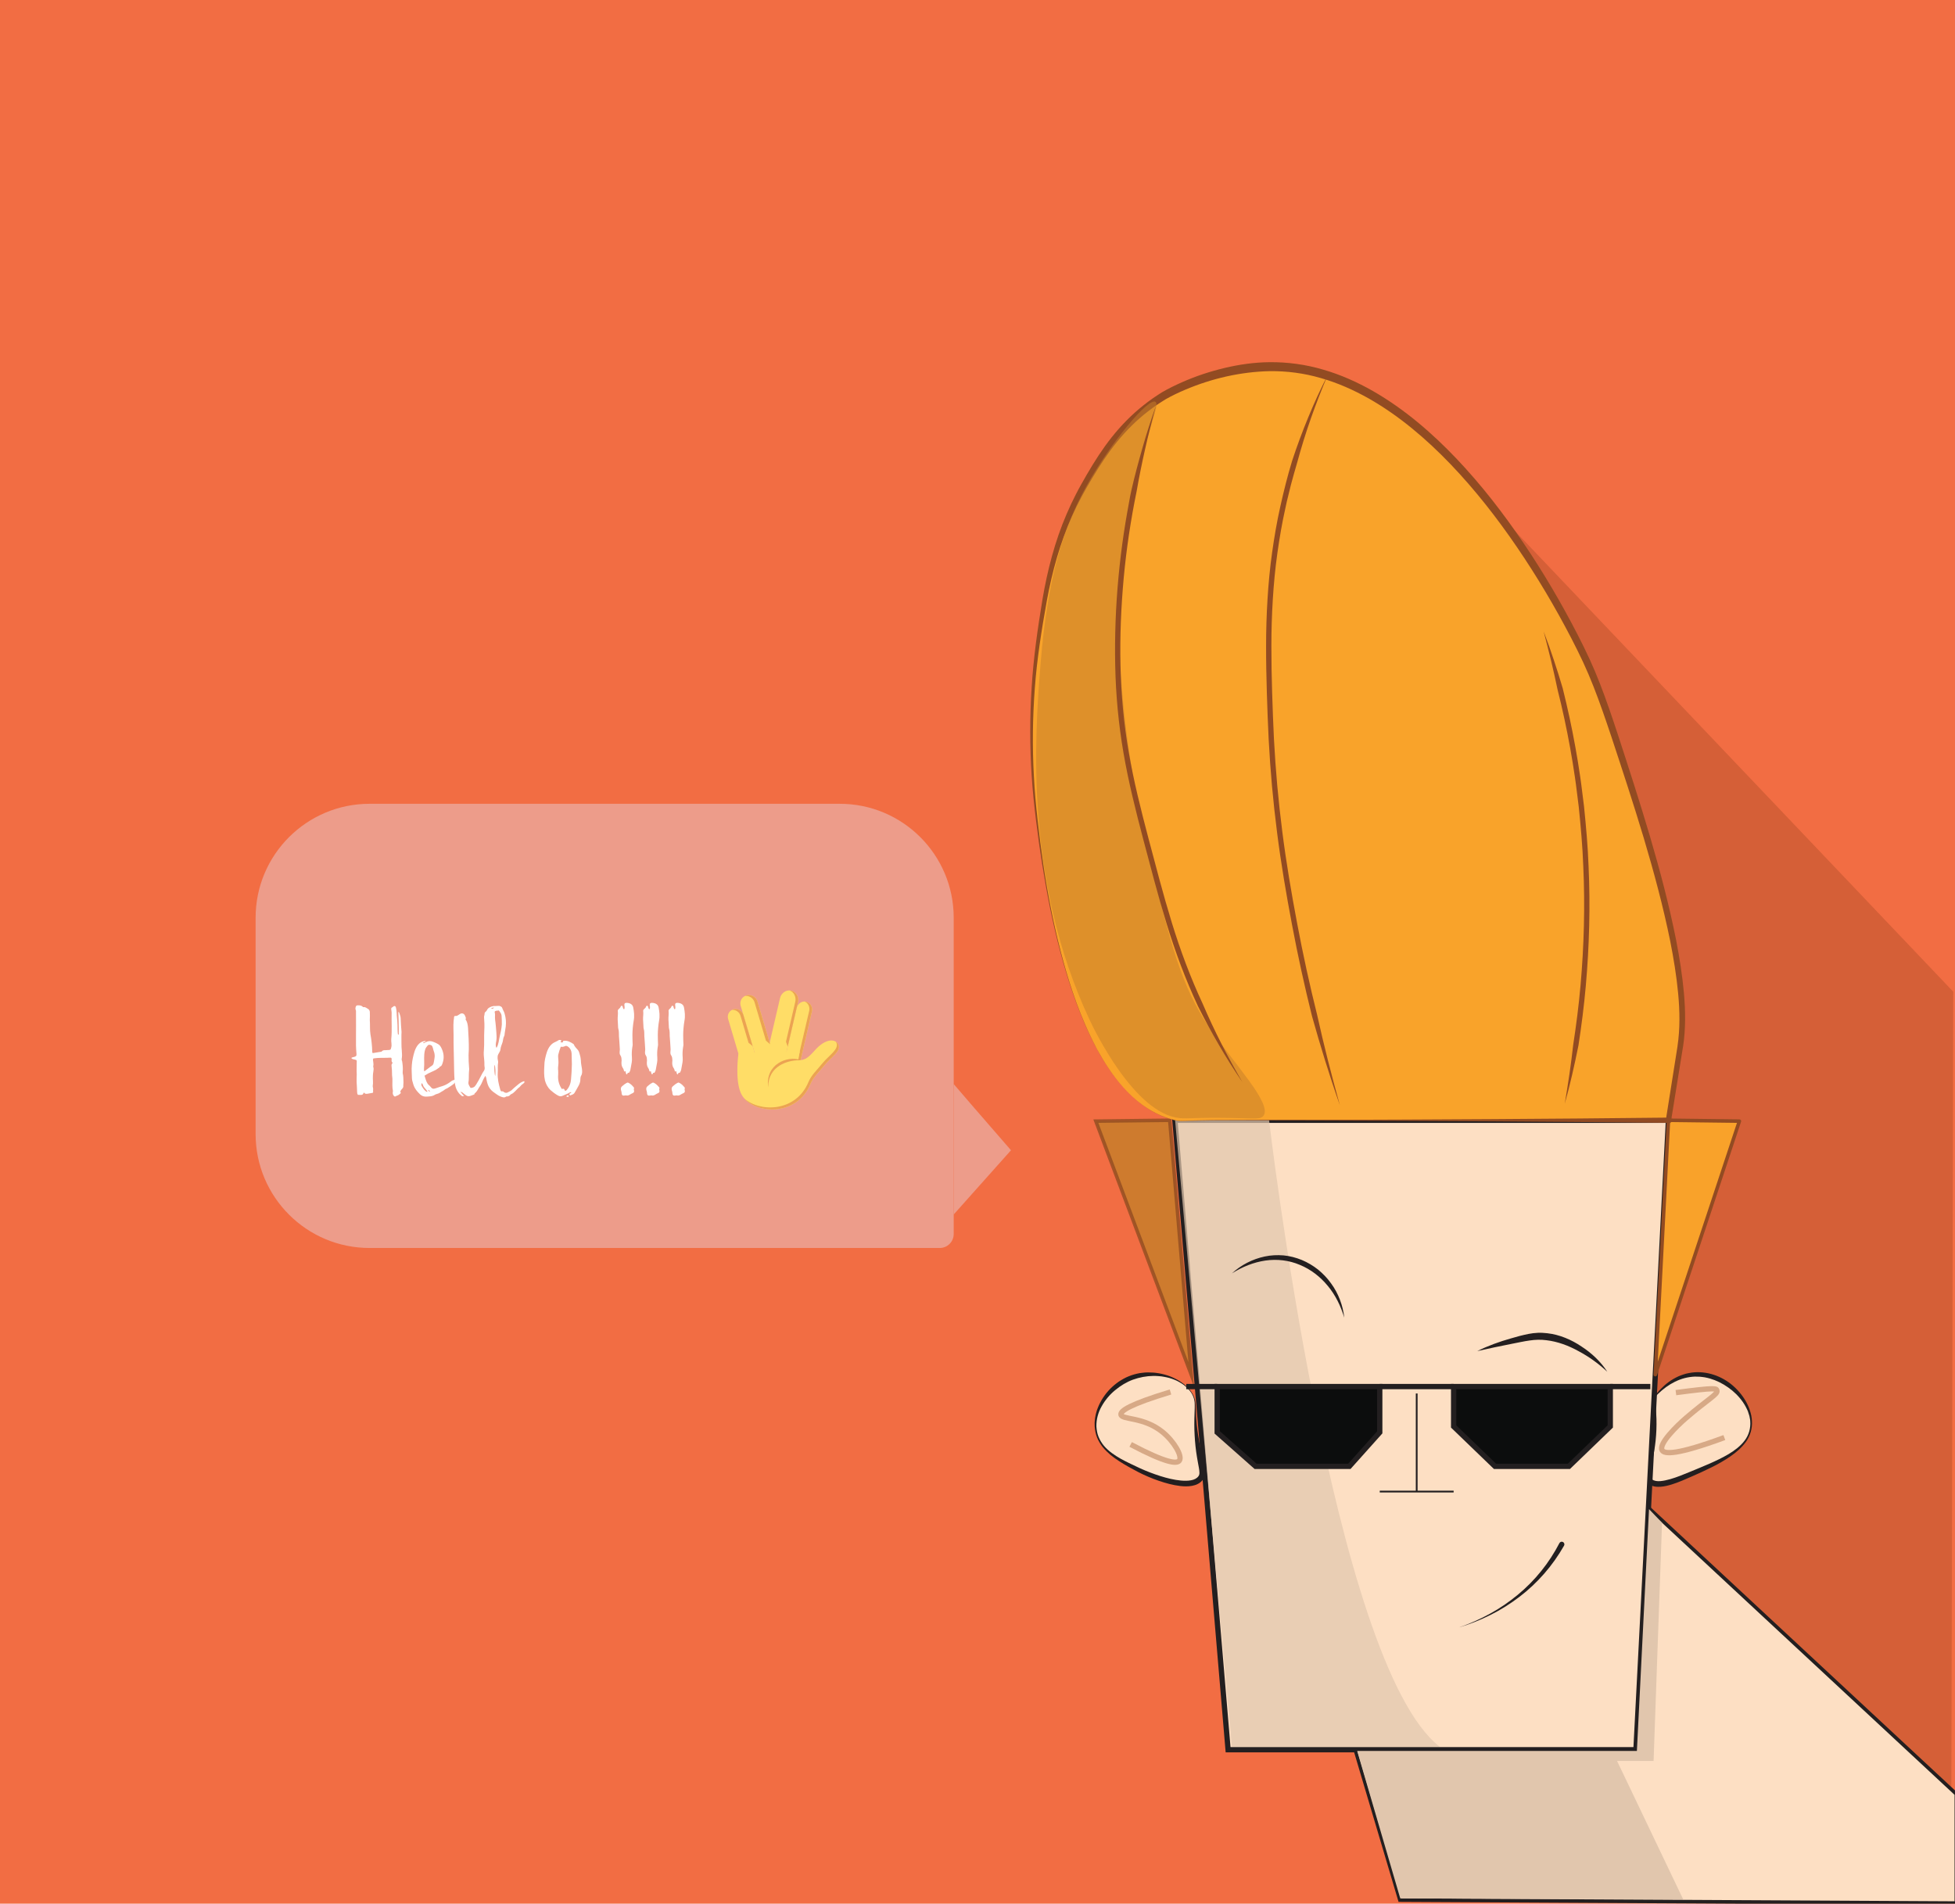 <?xml version="1.0" encoding="iso-8859-1"?>
<!-- Generator: Adobe Illustrator 25.1.0, SVG Export Plug-In . SVG Version: 6.00 Build 0)  -->
<svg version="1.1" xmlns="http://www.w3.org/2000/svg" xmlns:xlink="http://www.w3.org/1999/xlink" x="0px" y="0px"
	 viewBox="0 0 1109 1080" style="enable-background:new 0 0 1109 1080;" xml:space="preserve">
<g id="Layer_1">
	<g>
		<rect x="0" style="fill:#F26D43;" width="1110" height="1080"/>
	</g>
	<path style="opacity:0.6;fill:#C2552F;" d="M806.012,245.128c27.498,26.505,56.447,61.301,79.825,105.975
		c11.993,22.918,18.948,42.581,32.857,81.909c20.132,56.919,30.752,87.714,32.116,129.215c0.998,30.366-3.325,55.362-7.18,71.823
		l-10.033,222.662l173.325,159.593l1.065-453.718L806.012,245.128z"/>
	<polygon style="fill:#FDDFC3;stroke:#231F20;stroke-width:2;stroke-miterlimit:10;" points="768.26,990.967 794.095,1077.964 
		1109.75,1079.64 1109.75,1017.792 933.109,853.49 926.543,990.967 	"/>
	<g>
		<path style="fill:#FDDFC3;" d="M675.841,789.97c-6.038-8.99-21.341-13.118-33.991-8.383
			c-12.495,4.677-22.295,17.959-20.119,30.178c1.954,10.97,12.724,16.388,23.472,21.795c10.344,5.204,30.17,12.124,35.735,5.127
			c2.301-2.893,0.281-5.797-1.583-18.733C676.397,799.425,679.948,796.084,675.841,789.97z"/>
		<path style="fill:#231F20;" d="M675.717,790.054c-1.189-1.658-2.612-3.137-4.229-4.382c-0.415-0.295-0.847-0.568-1.268-0.852
			c-0.415-0.295-0.855-0.55-1.309-0.783c-0.45-0.237-0.887-0.497-1.345-0.716l-1.404-0.593c-0.93-0.403-1.914-0.677-2.872-0.991
			c-0.991-0.219-1.956-0.52-2.961-0.648l-1.49-0.245l-1.503-0.14c-0.996-0.129-2.006-0.085-3.003-0.124
			c-4.006,0.042-7.946,0.8-11.643,2.12c-3.688,1.362-7.096,3.457-10.137,5.992c-3.073,2.508-5.671,5.62-7.617,9.109
			c-1.988,3.469-3.074,7.471-2.988,11.488c0.163,1.99,0.434,4.008,1.228,5.861c0.766,1.851,1.808,3.588,3.103,5.127
			c2.624,3.074,6.047,5.347,9.565,7.354c3.551,1.969,7.312,3.651,10.994,5.405c3.693,1.675,7.504,3.114,11.354,4.35
			c3.852,1.213,7.795,2.185,11.714,2.55c1.948,0.153,3.906,0.196,5.696-0.143c1.806-0.299,3.353-1.1,4.216-2.293
			c0.418-0.572,0.579-1.117,0.577-1.983c0.002-0.838-0.141-1.813-0.311-2.798c-0.342-1.974-0.764-4.017-1.081-6.062
			c-0.691-4.092-1.112-8.226-1.335-12.368c-0.242-4.141-0.221-8.296-0.051-12.415c0.084-2.059,0.182-4.113,0.06-6.142
			C677.552,793.701,676.84,791.755,675.717,790.054z M675.966,789.886c1.188,1.701,1.948,3.728,2.152,5.803
			c0.249,2.069,0.207,4.135,0.316,6.186c0.13,4.105,0.585,8.175,1.196,12.214c0.624,4.039,1.398,8.048,2.211,12.042
			c0.423,2,0.869,3.977,1.268,6.048c0.195,1.036,0.392,2.099,0.421,3.319c0.014,0.608-0.043,1.273-0.208,1.951
			c-0.193,0.671-0.487,1.352-0.882,1.885c-0.759,1.093-1.788,1.912-2.883,2.489c-1.096,0.584-2.245,0.915-3.37,1.117
			c-2.26,0.416-4.46,0.345-6.596,0.109c-4.268-0.506-8.329-1.631-12.283-2.98c-3.958-1.347-7.787-2.998-11.506-4.887
			c-3.682-1.903-7.282-3.909-10.804-6.141c-1.745-1.137-3.459-2.33-5.071-3.667c-1.593-1.359-3.102-2.822-4.435-4.449
			c-1.286-1.664-2.39-3.477-3.165-5.439c-0.801-1.958-1.164-4.053-1.35-6.147c0.016-1.05-0.106-2.11,0.042-3.156
			c0.052-0.524,0.078-1.053,0.153-1.574l0.291-1.554c0.075-0.525,0.214-1.033,0.363-1.539l0.433-1.526l0.562-1.482
			c0.177-0.5,0.381-0.988,0.623-1.458c1.798-3.826,4.316-7.344,7.455-10.229c0.794-0.711,1.587-1.425,2.455-2.049
			c0.431-0.315,0.836-0.667,1.289-0.951l1.358-0.854c0.888-0.598,1.879-1.027,2.815-1.546c0.979-0.436,1.97-0.858,2.983-1.205
			c2.035-0.674,4.12-1.222,6.248-1.414c2.114-0.293,4.253-0.245,6.359-0.104c4.21,0.382,8.338,1.463,12.072,3.328
			c1.879,0.906,3.63,2.047,5.264,3.322C673.341,786.671,674.787,788.175,675.966,789.886z"/>
	</g>
	<g>
		<path style="fill:#FDDFC3;" d="M938.332,792.887c1.351-1.799,9.686-12.542,23.215-13.166
			c17.011-0.784,32.397,14.884,31.855,28.501c-0.549,13.766-17.195,20.843-35.208,28.501c-6.937,2.949-18.195,7.735-22.307,3.5
			c-3.273-3.372,0.429-9.938,2.188-23.619C939.359,806.618,938.905,798.304,938.332,792.887z"/>
		<path style="fill:#231F20;" d="M938.187,792.847c1.154-1.814,2.425-3.324,3.856-4.825c1.421-1.478,2.966-2.855,4.647-4.065
			c1.674-1.223,3.497-2.245,5.395-3.125c0.976-0.373,1.927-0.831,2.944-1.105c0.503-0.153,1.004-0.319,1.512-0.454l1.549-0.32
			c4.145-0.845,8.491-0.572,12.558,0.526c4.082,1.09,7.891,3.069,11.188,5.644c3.28,2.603,6.081,5.777,8.206,9.346
			c2.097,3.569,3.578,7.572,3.78,11.727c0.256,4.137-0.946,8.367-3.382,11.726c-2.434,3.358-5.604,6.086-8.986,8.395
			c-3.384,2.319-6.951,4.343-10.604,6.141c-3.646,1.819-7.343,3.497-11.05,5.115c-3.697,1.626-7.436,3.304-11.417,4.555
			c-1.992,0.626-4.052,1.134-6.254,1.315c-1.101,0.085-2.244,0.085-3.43-0.12c-1.173-0.206-2.446-0.663-3.489-1.55
			c-1.024-0.882-1.787-2.188-2.019-3.468c-0.226-1.26-0.163-2.413-0.051-3.504c0.268-2.162,0.759-4.134,1.229-6.108
			c0.954-3.926,1.825-7.814,2.466-11.763c0.633-3.945,1.108-7.931,1.295-11.943c0.089-2.005,0.168-4.016,0.176-6.03
			C938.318,796.916,938.252,794.98,938.187,792.847z M938.476,792.927c1.355,7.892,1.537,16.2,0.702,24.314
			c-0.42,4.068-1.15,8.115-1.968,12.076c-0.381,1.976-0.82,3.948-1.01,5.806c-0.079,0.918-0.082,1.802,0.063,2.536
			c0.161,0.718,0.507,1.212,1.002,1.659c1.009,0.848,2.8,1.089,4.618,0.935c1.833-0.145,3.726-0.597,5.605-1.121
			c3.769-1.079,7.469-2.619,11.208-4.156c7.454-3.103,14.978-6.006,21.87-10.04c3.386-2.068,6.659-4.452,9.051-7.612
			c2.423-3.128,3.559-7.138,3.236-11.062c0.012-0.494-0.098-0.978-0.193-1.462l-0.276-1.451c-0.271-0.947-0.569-1.89-0.904-2.813
			c-0.436-0.889-0.795-1.807-1.285-2.662c-0.529-0.835-0.96-1.721-1.56-2.505c-2.247-3.233-5.104-6.008-8.293-8.245
			c-3.175-2.259-6.692-4.009-10.403-5.084c-0.94-0.21-1.864-0.522-2.818-0.656c-0.956-0.11-1.907-0.307-2.868-0.354
			c-0.962-0.009-1.927-0.087-2.89-0.066c-0.957,0.099-1.933,0.077-2.88,0.281C950.795,782.328,943.743,787.035,938.476,792.927z"/>
	</g>
	<path style="opacity:0.66;fill:none;stroke:#C38D66;stroke-width:3;stroke-miterlimit:10;" d="M663.979,789.687
		c-23.015,6.978-28.435,10.694-28.105,12.816c0.479,3.08,12.817,1.15,23.57,9.883c6.549,5.319,11.487,13.763,9.518,16.291
		c-1.485,1.907-7.591,1.333-27.581-9.229"/>
	<path style="opacity:0.66;fill:none;stroke:#C38D66;stroke-width:3;stroke-miterlimit:10;" d="M950.68,790.059
		c23.283-3.091,22.966-2.395,23.283-1.047c0.478,2.029-5.129,4.759-17.58,15.468c-5.156,4.434-15.599,14.629-13.543,18.238
		c1.329,2.333,8.365,2.765,35.314-7.165"/>
	<polygon style="fill:#FDDFC3;stroke:#231F20;stroke-width:3;stroke-miterlimit:10;" points="666.473,635.538 946.458,635.538 
		928.016,992.644 696.651,992.644 	"/>
	<g>
		<path style="fill:none;" d="M859.553,713.386"/>
	</g>
	<g>
		<path style="fill:none;" d="M795.844,688.238"/>
	</g>
	<g>
		<path style="fill:#231F20;" d="M887.232,876.869c-3.214,5.643-6.971,10.97-11.229,15.846c-4.257,4.878-8.989,9.323-14.12,13.227
			c-5.13,3.9-10.587,7.358-16.341,10.21c-5.736,2.882-11.719,5.244-17.844,7.087c6.049-2.082,11.915-4.668,17.495-7.751
			c5.597-3.052,10.858-6.684,15.755-10.719c4.899-4.039,9.363-8.577,13.331-13.499c3.969-4.921,7.416-10.243,10.318-15.834
			c0.381-0.736,1.287-1.023,2.022-0.642c0.736,0.381,1.023,1.287,0.642,2.022C887.252,876.832,887.24,876.853,887.232,876.869z"/>
	</g>
	<line style="fill:none;stroke:#231F20;stroke-miterlimit:10;" x1="803.638" y1="790.541" x2="803.638" y2="846.188"/>
	<line style="fill:none;stroke:#231F20;stroke-miterlimit:10;" x1="824.595" y1="846.188" x2="782.681" y2="846.188"/>
	<g>
		<path style="fill:none;" d="M762.562,721.231"/>
	</g>
	<polygon style="fill:#E1C6AD;" points="954.819,1077.548 794.31,1076.978 769.872,993.324 928.55,993.324 935.434,856.152 
		942.811,863.885 938.014,999.028 917.303,999.028 	"/>
	<path style="opacity:0.71;fill:#E1C6AD;" d="M666.473,634.266h53.261c0,0,36.141,309.949,97.011,356.701H698.81L666.473,634.266z"
		/>
	<g>
		<path style="fill:#231F20;" d="M698.853,722.392c5.103-4.715,11.572-8.085,18.547-9.555c3.486-0.758,7.105-0.927,10.687-0.636
			c3.586,0.324,7.098,1.274,10.427,2.62c3.31,1.403,6.426,3.249,9.233,5.475c2.761,2.28,5.252,4.877,7.313,7.774
			c4.214,5.734,6.738,12.577,7.502,19.469c-1.995-6.642-5.028-12.862-9.356-18.04c-4.264-5.193-9.687-9.407-15.843-11.91
			c-6.108-2.625-12.924-3.411-19.556-2.457C711.161,716.102,704.7,718.675,698.853,722.392z"/>
	</g>
	
		<polygon style="fill:#F9A22A;stroke:#924B22;stroke-width:2;stroke-linecap:round;stroke-linejoin:round;stroke-miterlimit:10;" points="
		946.458,635.538 986.695,636.032 939.005,779.856 	"/>
	<polygon style="opacity:0.82;fill:#C67E2A;stroke:#924D22;stroke-width:2;stroke-miterlimit:10;" points="663.549,635.538 
		621.635,636.032 675.745,779.856 	"/>
	<g>
		<path style="fill:#F9A32A;" d="M720.123,208.016c-34.097,0.604-60.356,16.765-60.356,16.766
			c-23.167,14.259-34.737,33.501-43.59,48.62c-18.147,30.99-22.599,58.921-26.825,87.181c-6.557,43.85-4.043,79.824-1.677,100.593
			c3.434,30.138,18.217,159.876,78.798,174.362c3.2,0.765,3.728,0.478,9.508,0.223c0.908-0.04,5.252-0.176,13.964-0.223
			c51.374-0.276,93.887,0,93.887,0c0,0,34.649,0,103.946,0c39.12,0,58.679,0,58.679,0l0,0c6.674-41.7,6.706-41.914,6.706-41.914
			c2.401-16.223,3.897-48.749-26.825-144.184c-12.464-38.72-18.697-58.079-26.825-75.445
			C892.91,359.885,819.718,206.252,720.123,208.016z"/>
		<path style="fill:#924B22;" d="M720.168,210.562c-16.346,0.358-32.645,4.106-47.788,10.508c-3.772,1.605-7.519,3.378-11.028,5.364
			c-0.369,0.201-0.806,0.495-1.246,0.773l-1.304,0.834c-0.859,0.567-1.764,1.087-2.586,1.692c-1.666,1.19-3.368,2.333-4.958,3.624
			c-6.498,4.993-12.327,10.834-17.532,17.205c-5.199,6.387-9.742,13.312-14.019,20.455c-4.304,7.137-8.271,14.381-11.63,21.97
			c-6.788,15.134-11.189,31.257-14.216,47.64c-2.963,16.419-5.593,32.937-6.833,49.576c-1.261,16.64-1.458,33.369-0.551,50.046
			c0.433,8.342,1.193,16.658,2.135,24.966c0.915,8.309,1.96,16.604,3.18,24.874c2.43,16.541,5.625,32.977,9.763,49.179
			c4.174,16.18,9.323,32.175,16.435,47.324c3.553,7.565,7.614,14.915,12.453,21.74c4.829,6.811,10.462,13.138,17.18,18.138
			c3.352,2.494,6.959,4.662,10.798,6.318c0.973,0.381,1.929,0.805,2.914,1.15c0.995,0.316,1.968,0.704,2.982,0.96
			c2.009,0.543,4.039,1.166,6.136,1.067c2.085-0.056,4.173-0.254,6.264-0.291l6.273-0.111l6.274-0.111l6.273-0.022l50.184-0.088
			c66.912-0.201,133.823-0.555,200.734-1.306l0.003,0l-1.481,1.263l6.603-41.677l0.017-0.232c1.464-9.832,1.29-19.846,0.352-29.804
			c-0.938-9.961-2.557-19.878-4.51-29.729c-3.998-19.694-9.249-39.149-14.997-58.443c-5.779-19.276-12.096-38.45-18.411-57.587
			c-3.2-9.55-6.448-19.078-10.117-28.405c-1.835-4.663-3.783-9.271-5.892-13.8c-2.109-4.536-4.356-9.03-6.659-13.49
			c-9.246-17.831-19.525-35.146-30.838-51.732c-11.319-16.574-23.705-32.442-37.542-46.91
			c-13.834-14.422-29.175-27.536-46.451-37.373c-8.639-4.873-17.742-8.925-27.233-11.619
			C739.834,211.723,729.984,210.432,720.168,210.562z M720.078,205.47c10.352-0.101,20.717,1.311,30.602,4.253
			c9.916,2.86,19.353,7.112,28.254,12.18c17.796,10.231,33.387,23.7,47.388,38.407c13.999,14.757,26.458,30.857,37.819,47.635
			c11.355,16.792,21.641,34.277,30.895,52.299c2.307,4.511,4.554,9.05,6.679,13.669c2.131,4.624,4.093,9.319,5.933,14.049
			c3.679,9.464,6.904,19.052,10.075,28.642c6.252,19.201,12.487,38.38,18.218,57.775c5.692,19.389,10.891,38.949,14.842,58.818
			c1.93,9.942,3.527,19.968,4.441,30.097c0.912,10.108,1.058,20.418-0.494,30.561l0.017-0.232l-6.809,42.151l-0.206,1.278
			l-1.275-0.015h-0.003c-66.911-0.752-133.823-1.105-200.733-1.306l-50.183-0.088l-6.273,0l-6.271,0.089l-6.271,0.089
			c-2.091,0.03-4.173,0.219-6.268,0.269c-2.118,0.091-4.159-0.543-6.166-1.093c-1.014-0.26-1.988-0.653-2.984-0.973
			c-0.986-0.349-1.943-0.778-2.915-1.163c-3.839-1.673-7.442-3.856-10.787-6.363c-6.692-5.039-12.334-11.349-17.183-18.15
			c-4.854-6.817-8.931-14.161-12.501-21.723c-3.578-7.563-6.65-15.358-9.37-23.269c-2.736-7.906-5.121-15.932-7.259-24.02
			c-4.269-16.184-7.484-32.628-10.137-49.151c-1.317-8.264-2.46-16.557-3.473-24.864c-1.039-8.301-1.9-16.642-2.431-25.001
			c-1.105-16.719-1.102-33.514-0.031-50.247c0.998-16.755,3.387-33.367,6.117-49.904c2.799-16.534,7.014-32.988,13.701-48.513
			c1.657-3.882,3.454-7.706,5.397-11.455c0.927-1.899,1.987-3.725,3.002-5.576c1.013-1.861,2.065-3.668,3.124-5.479
			c4.222-7.257,8.783-14.42,14.066-21.08c5.289-6.646,11.274-12.803,17.979-18.092c1.642-1.366,3.398-2.581,5.12-3.843
			c0.856-0.644,1.761-1.181,2.64-1.777l1.327-0.872c0.441-0.286,0.866-0.584,1.409-0.896c3.744-2.182,7.55-4.036,11.449-5.756
			c7.778-3.448,15.89-6.108,24.174-8.096C703.007,206.773,711.516,205.565,720.078,205.47z"/>
	</g>
	<path style="opacity:0.53;fill:#C67E2A;" d="M655.411,227.92c2.094,1.243-1.532,9.787-6.11,25.796c0,0-4.326,15.129-11.502,56.22
		c-7.714,44.174-0.555,116.631,14.964,179.474c11.496,46.552,17.244,69.828,32.93,93.018c14.321,21.172,36.213,43.74,31.001,50.612
		c-1.457,1.921-4.232,1.561-14.826,1.278c-21.613-0.578-27.771,0.446-32.573,0c-25.723-2.39-48.664-50.323-51.219-55.78
		c-36.95-78.93-31.173-160.581-27.776-202.221c3.981-48.791,12.714-76.818,26.217-100.997
		C630.285,250.668,651.482,225.588,655.411,227.92z"/>
	<path style="fill:#C67E2A;" d="M1018.771,195"/>
	<polygon style="fill:#0C0D0D;stroke:#231F20;stroke-width:3;stroke-miterlimit:10;" points="913.452,786.617 913.452,809.25 
		889.98,831.884 848.066,831.884 824.595,809.25 824.595,786.617 	"/>
	
		<line style="fill:none;stroke:#231F20;stroke-width:3;stroke-miterlimit:10;" x1="824.595" y1="786.617" x2="782.681" y2="786.617"/>
	
		<line style="fill:none;stroke:#231F20;stroke-width:3;stroke-miterlimit:10;" x1="690.47" y1="786.617" x2="672.917" y2="786.617"/>
	
		<line style="fill:none;stroke:#231F20;stroke-width:3;stroke-miterlimit:10;" x1="913.452" y1="786.617" x2="936.177" y2="786.617"/>
	<g>
		<path style="fill:#231F20;" d="M838.007,766.498c6.085-3.043,12.556-5.35,19.078-7.202c3.247-0.981,6.533-1.843,9.958-2.536
			c1.713-0.34,3.486-0.554,5.285-0.638c1.811-0.089,3.6,0.048,5.354,0.235c7.078,0.794,13.76,3.685,19.47,7.547
			c5.773,3.735,10.928,8.615,14.624,14.33c-4.994-4.647-10.372-8.536-16.245-11.663c-5.775-3.211-11.929-5.499-18.317-6.243
			c-3.221-0.432-6.298-0.325-9.549,0.157c-3.239,0.44-6.519,1.21-9.836,1.83C851.2,763.59,844.659,765.013,838.007,766.498z"/>
	</g>
	<path style="fill:none;stroke:#231F20;stroke-miterlimit:10;" d="M1529.504,950.969"/>
	<path style="fill:none;stroke:#231F20;stroke-width:3;stroke-miterlimit:10;" d="M698.853,786.617"/>
	<path style="fill:none;stroke:#231F20;stroke-width:3;stroke-miterlimit:10;" d="M782.681,786.617"/>
	<polygon style="fill:#0C0D0D;stroke:#231F20;stroke-width:3;stroke-miterlimit:10;" points="782.681,786.617 782.681,812.604 
		765.429,831.884 712.265,831.884 690.47,812.604 690.47,786.617 	"/>
	<path style="fill:none;stroke:#231F20;stroke-width:3;stroke-miterlimit:10;" d="M541.281,602.051"/>
	<g>
		<path style="fill:#924B22;" d="M655.752,230.095c-1.04,4.027-2.183,8.02-3.135,12.065l-1.514,6.04l-1.409,6.064
			c-1.83,8.094-3.502,16.219-4.912,24.384c-3.345,16.224-5.793,32.631-7.331,49.122c-2.99,32.963-2.863,66.371,2.843,98.983
			c2.801,16.309,6.862,32.397,11.082,48.456c4.269,16.053,8.416,32.148,13.282,47.983c4.853,15.839,10.644,31.367,17.638,46.37
			c6.506,15.232,14.122,30.003,22.479,44.376c-4.688-6.866-9.133-13.909-13.313-21.113c-4.199-7.194-8.155-14.536-11.887-22.001
			c-7.052-15.126-12.901-30.813-17.783-46.748c-4.898-15.938-9.045-32.041-13.317-48.104c-4.224-16.077-8.31-32.252-11.137-48.71
			c-2.849-16.453-4.385-33.12-4.724-49.807c-0.329-16.675,0.298-33.361,1.851-49.963c0.776-8.301,1.783-16.579,3.005-24.825
			l0.968-6.177l1.054-6.162c0.34-2.056,0.752-4.099,1.116-6.151c0.376-2.05,0.726-4.105,1.214-6.132
			c1.856-8.129,4.031-16.178,6.327-24.18C650.409,245.852,653.034,237.949,655.752,230.095z"/>
	</g>
	<g>
		<path style="fill:#924B22;" d="M753.271,212.557c-1.74,4.058-3.408,8.143-4.997,12.256c-1.61,4.104-3.144,8.236-4.603,12.391
			c-2.926,8.308-5.518,16.724-7.828,25.205c-1.205,4.225-2.477,8.431-3.565,12.689l-1.572,6.4l-0.781,3.201l-0.694,3.221
			c-1.936,8.571-3.409,17.239-4.63,25.937c-1.234,8.698-2.044,17.455-2.585,26.227c-0.539,8.773-0.805,17.567-0.804,26.369
			c-0.016,8.802,0.161,17.609,0.427,26.419c0.277,8.812,0.594,17.633,1.028,26.421c0.462,8.794,1.101,17.578,1.873,26.349
			c0.795,8.77,1.76,17.524,2.875,26.259c2.214,17.476,5.178,34.841,8.455,52.173c3.259,17.315,7.013,34.538,11.285,51.632
			c1.904,8.605,3.939,17.184,6.103,25.735c2.178,8.546,4.447,17.074,6.809,25.582c-5.871-16.656-11.048-33.562-15.823-50.59
			c-4.287-17.152-8.053-34.433-11.323-51.807c-3.281-17.35-6.26-34.798-8.482-52.344c-1.12-8.772-2.089-17.564-2.888-26.371
			c-0.775-8.81-1.417-17.631-1.881-26.463c-0.437-8.84-0.754-17.657-1.031-26.486c-0.266-8.83-0.444-17.671-0.428-26.519
			c-0.001-8.848,0.267-17.704,0.81-26.546c0.546-8.841,1.362-17.674,2.607-26.451c1.232-8.776,2.72-17.524,4.672-26.171
			c1.92-8.652,4.071-17.255,6.647-25.736c2.758-8.425,5.849-16.732,9.231-24.907c1.692-4.087,3.453-8.144,5.291-12.163
			C749.33,220.461,751.267,216.49,753.271,212.557z"/>
	</g>
	<g>
		<path style="fill:#924B22;" d="M875.64,358.204c1,2.648,1.997,5.3,2.959,7.966c0.939,2.672,1.869,5.349,2.758,8.041
			c1.795,5.377,3.516,10.785,5.106,16.234c2.744,11.007,5.153,22.098,7.162,33.264c1.008,5.582,1.931,11.179,2.739,16.793
			c0.432,2.803,0.767,5.62,1.121,8.434l1.058,8.442c1.146,11.285,2.171,22.589,2.585,33.927c1.044,22.666,0.422,45.395-1.565,67.991
			c-0.996,11.3-2.435,22.557-4.162,33.767c-2.241,11.128-4.721,22.196-7.774,33.105l1.361-8.38l1.286-8.383
			c0.791-5.597,1.549-11.193,2.163-16.805c1.718-11.145,3.148-22.338,4.138-33.573c1.976-22.465,2.595-45.061,1.556-67.592
			c-0.411-11.271-1.43-22.508-2.569-33.725l-1.052-8.392c-0.352-2.797-0.684-5.597-1.114-8.383
			c-0.803-5.581-1.721-11.145-2.723-16.693c-2.006-11.096-4.369-22.13-7.141-33.06c-1.151-5.524-2.375-11.038-3.71-16.53
			c-0.654-2.749-1.354-5.488-2.059-8.226C877.081,363.679,876.363,360.942,875.64,358.204z"/>
	</g>
</g>
<g id="Layer_2">
	<path style="fill:#ED9C8A;" d="M533.064,708H209.651C173.945,708,145,679.055,145,643.349V520.651
		C145,484.945,173.945,456,209.651,456h266.697C512.055,456,541,484.945,541,520.651v179.412C541,704.447,537.447,708,533.064,708z"
		/>
</g>
<g id="Layer_3">
	<path style="fill:#ED9C8A;" d="M573.5,652.56L541,689v-74C541,615,557.17,633.87,573.5,652.56z"/>
	<line style="fill:none;" x1="573.5" y1="671.56" x2="541" y2="708"/>
	<path style="fill:none;" d="M541,634c0,0,16.17,18.87,32.5,37.56"/>
	<g>
		<g>
			<path style="fill:#FFFFFF;" d="M205.751,571.154c0.144,0.216,0.216,0.216,0.432,0.216c1.08-0.216,1.8,0.576,2.593,1.009
				c0.575,0.287,0.936,0.936,1.008,1.655c0.072,1.513,0.072,2.953,0,4.393v0.433c0.216,2.592-0.072,5.256,0.359,7.92
				c0.576,3.169,0.937,6.48,1.009,9.793c0,0.216,0,0.504,0.288,0.864c1.584-0.216,3.24-0.504,4.896-0.792
				c0.071,0,0.144,0,0.144-0.072c0.864-1.151,2.16-0.647,3.312-0.864h0.576c1.368-0.144,1.224-0.216,1.584-1.512
				c0.432-1.584-0.145-3.097,0-4.681c0.504-4.968,0.072-9.937,0.216-14.977c0-0.576-0.144-1.225-0.216-1.873
				c-0.072-0.432,0-0.936,0.36-1.08c0.647-0.216,0.792-0.863,1.512-0.863c0.576,0.071,0.72,0.576,0.792,1.008
				c0.288,1.08,0.36,2.304,0.432,3.456c0,0.504,0,1.008,0.072,1.44c0.145,1.656,0.36,3.312,0.36,4.969
				c0.072,1.728,0,3.312,0.216,5.04c0,0.144,0.145,0.288,0.504,0.36c0.145-4.033-0.216-11.665-0.216-12.529
				c0-1.656,1.296,1.944,1.296,3.168c0.145,2.664,0.216,5.257,0.504,7.849c0,0.576-0.144,2.376-0.071,2.952
				c0.071,2.521-0.072,5.041,0.216,7.561c0.144,1.656,0.216,3.24-0.072,4.896c-0.072,0.433,0.216,0.864,0.288,1.297
				c0.288,1.943,0.504,3.96,0.288,5.904v0.792c0.432,1.512,0.36,3.096,0.432,4.681c0.072,0.863-0.144,1.8-0.071,2.735
				c0,0.576-0.36,1.152-0.864,1.585c-0.433,0.432-0.72,0.936-0.864,1.512c-0.144,0.36,0.72,0.432,0.216,0.792
				c-0.576,0.504-1.08,1.08-1.8,1.296c-0.504,0.145-0.937,0.36-1.44,0.648c-1.08-0.576-1.368-1.512-1.224-2.664
				c0.071-0.216,0.144-0.504,0.071-0.648c-0.432-2.016-0.287-4.104-0.287-6.12c0.071-1.225-0.288-2.448-0.217-3.673
				c0-1.296-0.071-2.52-0.216-3.816c-0.072-0.647-0.216-1.439,0.433-2.016c0.071-0.072,0.071-0.36,0.071-0.36
				c-0.864-0.647-0.432-1.512-0.504-2.232c-0.072-0.359-0.216-0.575-0.576-0.575c-0.647,0-1.296,0-1.944,0.071
				c-2.376,0.072-4.824-0.071-7.272,0.288c-0.216,0-0.432,0.072-0.647,0.145c-0.288,0.647-0.072,1.224,0,1.872
				c0,0.792,0.288,1.512,0,2.376c-0.072,0.216,0,0.432,0.071,0.648c0.217,0.792,0.145,1.439,0,2.376
				c-0.288,1.656-0.288,2.664-0.288,4.032c0,1.08,0.145,1.8,0.072,2.88c-0.072,0.576-0.216,1.656-0.072,2.089
				c0.36,0.863,0,1.728,0.145,2.592c0.072,0.432-0.216,0.648-0.648,0.648c-1.439,0.144-3.888,1.08-4.32-0.072
				c-0.072-0.216-0.432-0.145-0.647,0.504c-0.36,1.008-1.944,0.576-3.024,0.648c-0.288-0.433-0.433-0.937-0.433-1.44
				c0-2.017-0.216-3.96-0.288-5.904c-0.071-1.44,0.072-2.881,0.072-4.249c-0.144-2.231,0-5.112,0-7.416
				c0-0.721-0.144-0.721-0.864-0.937c-0.792-0.288-1.728-0.144-2.231-1.008c0.575-0.36,1.296-0.504,1.872-0.648
				c0.936-0.288,1.151-0.647,1.08-1.584c-0.288-3.24-0.36-6.192-0.288-9.433c0-4.681,0.071-9.36,0-14.113
				c0-0.504,0.071-1.008-0.145-1.44c-0.288-0.647-0.144-1.296,0.072-1.943c0.216-0.433,0.36-0.576,0.72-0.648
				C203.734,570.29,204.887,570.29,205.751,571.154z"/>
			<path style="fill:#FFFFFF;" d="M241.534,590.74c-0.144,0.504-1.368,0.359-1.512,0.864c0.288,0.288,0.647,0.144,0.936-0.072
				c1.585-0.864,2.809-1.225,4.753-0.504c0.36,0.144,0.792,0.288,1.08,0.432c0.72,0.36,0.864,0.36,1.44,0.72l0.792,0.505
				c1.008,0.647,2.376,3.6,2.592,5.904c0.145,1.728,0,2.88-0.576,4.608c-0.288,0.72-0.432,1.584-1.368,1.872
				c-0.288,0.072-0.288,0.288-0.359,0.504c-1.152,0.648-1.729,1.368-3.385,2.017c-0.792,0.288-1.44,0.72-2.16,1.008
				c-1.008,0.36-1.8,1.008-2.952,1.656c0.576,1.656,0.864,3.24,1.8,4.608c0.576,0.792,1.08,0.936,1.656,1.728
				c0.792,1.08,1.513,1.297,2.736,0.864c3.601-1.368,4.824-1.152,8.064-3.384c1.08-0.721,1.08-1.009,2.377-1.368
				c0.72-0.288,1.151-0.648,1.8-1.08c0.216-0.145,0.432-0.433,0.864-0.288c0.216,1.584-0.721,1.728-1.513,2.448
				c-0.359,0.288-0.72,0.432-1.008,0.936c-0.72,0.721-3.456,2.448-3.744,2.593c-1.584,0.792-0.937,0.359-2.376,1.439
				c-0.36,0.217-1.44,0.793-1.801,1.08c-1.151,0.793-2.376,0.793-2.952,1.225c-1.368,1.008-3.528,1.008-5.185,1.08
				c-1.008,0-2.304-0.36-3.24-1.296c-1.728-1.656-3.024-3.169-3.744-5.4c-0.144-0.288-0.144-0.504-0.216-0.721
				c-0.288-1.151-0.576-1.656-0.648-2.808c0-0.576-0.072-2.593-0.144-3.816c-0.145-2.232,0.144-5.688,0.647-7.849
				c0.576-2.593,1.152-5.185,2.809-7.345c0.937-1.152,2.017-1.944,3.456-2.232C240.67,590.668,241.391,590.452,241.534,590.74z
				 M239.303,616.23c0.792,1.296,1.512,2.592,2.952,3.24c0.071-0.145,0.144-0.216,0.216-0.288c-0.576-0.72-1.08-1.513-1.729-2.16
				c-0.72-0.721-0.792-1.729-1.368-2.593C238.87,615.078,238.942,615.654,239.303,616.23z M241.822,594.124
				c-0.792,1.009-1.08,2.952-1.152,4.177c-0.216,2.521,0.145,5.185-0.144,7.633c0,0.504-0.072,1.224,0.072,1.8
				c0.504-0.072,1.224-0.864,1.512-1.008c1.08-0.721,1.872-1.513,2.809-2.088c1.224-0.793,1.08-1.873,1.439-3.528
				c0.072-0.217,0.072-0.793,0.145-1.009c0.216-1.008,0-2.448-0.216-3.096c-0.36-1.08-0.576-1.656-0.721-2.448
				c-0.144-0.576-0.432-1.297-0.863-1.513C243.118,592.324,242.83,592.756,241.822,594.124z M243.982,619.326
				c-0.288-0.647-0.647-0.936-1.152-1.008C243.047,618.822,243.263,619.183,243.982,619.326z"/>
			<path style="fill:#FFFFFF;" d="M284.88,571.803c0.359,1.151,1.08,2.088,1.368,3.24c0.72,2.376,0.936,4.824,0.647,7.345
				c-0.216,1.224-0.359,2.448-0.576,3.672c-0.144,0.72,0,1.152-0.359,1.8c-0.504,0.937-0.576,2.089-0.792,3.097
				c-0.433,1.584-1.152,2.809-1.297,4.465c-0.071,1.08-1.151,2.231-1.512,3.384c-0.072,0.288-0.144,1.584-0.072,1.872
				c0.145,1.08,0.36,1.584,0.288,2.017c-0.359,2.016-0.071,3.96-0.216,5.904c-0.216,3.24,0.504,6.337,1.368,9.36
				c0.216,0.721,0.36,1.368,1.296,1.152c0.36,0,0.576,0.216,0.864,0.433c0.792,0.575,1.584,0.575,2.376,0.071
				c1.296-0.647,1.584-0.72,2.664-1.8c0.648-0.648,1.368-1.225,3.457-2.952c0.936-0.721,1.872-1.225,2.952-1.513
				c0.288,0.36,0.216,0.648,0,0.937c-0.144,0.144-0.36,0.36-0.576,0.504c-1.44,0.864-1.512,1.729-2.88,2.593
				c-0.721,0.647-2.448,2.735-3.528,3.168c-0.36,0.144-0.576,0.288-0.864,0.504c-0.36,0.792-1.368,1.008-2.376,1.008
				c-0.505,0.504-1.08,0.576-1.801,0.433c-1.296-0.288-2.448-0.864-3.456-1.585c-1.44-1.008-2.952-1.943-3.96-3.384
				c-1.009-1.296-1.44-2.88-1.801-4.465c-0.144-0.863-0.288-1.943-0.72-2.735c-0.288,0.432-0.648,0.936-0.792,1.224
				c-0.721,1.296-1.44,3.456-2.16,4.393c-1.297,1.8-1.44,2.736-2.736,4.032c-0.288,0.288-0.576,0.288-0.504,0.648
				c0,0.359-0.937,0.504-1.152,0.647c-1.8,0.721-2.593,1.008-4.248-0.288l-1.08-0.864c-0.36-0.359-0.793-0.647-1.585-0.72
				c0.864,0.72,1.297,1.729,2.16,2.232c-0.432,0.36-1.151,0.288-1.368,0.072c-0.647-0.576-1.296-1.08-1.8-1.801
				c-1.512-2.016-2.088-4.32-2.232-6.769c-0.288-3.672-0.288-7.416-0.359-11.089c-0.072-4.896-0.288-9.793-0.217-14.689
				c0-2.592-0.216-5.185,0-7.849c0.072-0.576,0.072-1.152,0.217-1.728c0-0.433,0-0.937,0.288-1.297c0.359-0.288,0.792,0,1.151-0.144
				c0.648-0.145,1.152-0.576,1.729-0.937c1.296-0.936,2.664-0.504,3.168,1.009c0.145,0.504,0.648,1.008,0.288,1.656
				c-0.071,0.144,0,0.432,0.145,0.575c0.936,1.44,1.08,3.024,1.224,4.608c0.216,4.033,0.504,8.065,0.433,12.17
				c0,1.008-0.145,2.016-0.145,3.096c0,2.305,0.072,4.681,0.288,7.057c0.145,0.937,0,1.872-0.072,2.809
				c-0.144,1.872,0.072,3.816-0.288,5.688c-0.144,1.08,0.505,1.944,1.009,2.808c0.216,0.505,0.576,0.288,1.008,0.217
				c1.44-0.217,1.944-1.152,2.664-2.305c1.872-2.952,3.097-6.049,4.032-7.2c0.36-0.433,0.576-1.225,0.504-1.872
				c-0.288-1.513-0.071-2.305-0.216-3.816c-0.288-2.665-0.432-4.249-0.216-6.265c0.288-3.816,0-7.272,0.216-11.089
				c0.145-2.521,0.072-5.041-0.144-7.561c0-0.576,0.288-1.152,0.288-1.729s0.144-0.937,0.647-1.296
				c0.721-0.504,0.792-1.368,1.44-1.944c1.296-0.937,2.664-1.44,4.248-1.296c0.433,0,0.864-0.072,1.297-0.072
				C283.439,570.506,284.592,571.011,284.88,571.803z M278.615,572.091c0.647,0.359,1.08,0,1.8-0.433
				C279.623,571.658,279.119,571.586,278.615,572.091z M280.919,610.542c0.288-1.729,0.145-5.688-0.359-6.48
				C280.127,605.934,280.631,609.966,280.919,610.542z M281.136,573.53c-0.36,0.145-0.576,0.288-0.505,0.721
				c0.288,1.296,0.145,1.656,0.145,2.88l0.072,1.368c0.359,2.304,0.504,4.824,0.72,7.272c0.144,1.656,0.216,3.312-0.072,4.896
				c-0.216,1.225-0.576,2.521,0.145,3.816c1.224-1.872,1.368-4.681,1.872-6.696c0.576-2.377,0.936-4.032,1.152-6.48
				c0.071-1.729-0.072-3.385-0.145-5.113c-0.072-1.08-0.792-1.943-1.44-2.808c-0.071-0.072-0.288-0.216-0.359-0.145
				C281.855,573.53,282.071,573.171,281.136,573.53z"/>
			<path style="fill:#FFFFFF;" d="M318.429,590.236c0,0.359-0.432,0.576-0.432,1.008c0.576,0.072,1.296,0.576,1.44-0.576
				c0-0.216,0.288-0.144,0.432-0.216c2.088-0.216,3.744,0.72,5.4,1.8c0.072,0,0.216,0.145,0.216,0.288
				c0.505,1.225,1.44,2.088,2.305,3.097c0.936,1.151,1.008,2.592,1.44,3.888c0.144,0.721,0.216,1.44,0.288,2.16
				c0,1.513,0.359,3.024,0.575,4.537c0.145,1.368,0.36,2.736-0.432,4.032c-0.288,0.504-0.432,1.224-0.432,1.8
				c0.071,1.656-0.505,3.024-1.297,4.393c-0.647,1.224-1.296,2.304-2.016,3.528c-0.576,0.936-1.584,1.152-2.521,1.512
				c-1.152-1.224,0.576-1.151,0.72-1.8c-0.432-0.216-0.863,0.072-1.151,0.216c-1.152,0.721-2.448,1.08-3.601,1.656
				c-0.937,0.504-1.872,0.504-2.88-0.072c-1.513-0.863-2.952-1.943-4.249-3.096c-1.512-1.44-2.52-3.312-3.096-5.4
				c-0.648-2.809-0.504-5.545-0.36-8.353c0-2.665,0.648-5.257,1.44-7.777c0.936-2.664,2.304-4.752,4.968-5.832
				c0.576-0.216,1.08-0.576,1.585-0.864C317.349,589.876,317.854,589.876,318.429,590.236z M318.069,593.836
				c-0.216,1.009-0.721,1.872-0.937,2.881c-0.288,1.008-0.647,1.944-0.504,3.096c0.072,1.44,0.288,2.952,0.072,4.393
				c-0.145,1.08-0.216,2.088-0.072,3.097c0,0.792,0.072,1.656,0,2.448c-0.216,2.664,0.288,5.185,1.729,7.488
				c0.144,0.288,0.216,0.648,0.647,0.504c1.009-0.359,1.225,0.433,1.513,1.152c0.647-0.145,1.08-0.504,1.224-0.864
				c1.368-1.584,1.944-3.456,2.16-5.4c0.288-2.952,0.433-5.904,0.504-8.856l-0.144-6.049c-0.072-1.512-0.648-2.88-1.872-3.816
				c-0.648-0.504-1.296-0.792-2.017-0.36C319.653,593.908,318.861,593.98,318.069,593.836z M322.174,622.278
				c0.288-0.071,0.504-0.287,0.359-0.647c-0.071-0.36-0.288-0.216-0.647-0.145c-0.216,0.145-0.433,0.145-0.648,0.576
				C321.525,622.207,321.886,622.278,322.174,622.278z"/>
			<path style="fill:#FFFFFF;" d="M359.18,571.442c0.504,2.521,0.792,5.04,0.288,7.633c-0.432,2.448-0.72,5.616-0.72,8.137
				c0.072,1.872,0,3.672,0.144,5.473c0,0.504-0.144,1.008-0.216,1.512c-0.288,1.872-0.36,3.744-0.216,5.616
				c0.216,2.017-0.288,3.961-0.648,5.905c-0.144,0.792-0.216,1.655-0.72,2.448c-0.144,0.287-0.216,0.575-0.72,0.432
				c-0.36-0.145-0.36,0.504-0.648,0.792c-0.432,0.432-0.792-0.72-0.792-1.296c0-0.216-0.145-0.433-0.288-0.36
				c-0.648,0.433-0.648-0.144-0.72-0.432c-0.145-0.648-0.36-1.08-0.721-1.584c-0.647-1.009-0.72-2.16-0.647-3.385
				c0-0.216,0-0.36,0.071-0.576c-0.071-1.008,0-2.088-0.72-3.096c-0.72-1.08-0.288-2.16-0.288-3.312
				c-0.072-2.448-0.36-4.969-0.504-7.489c-0.072-1.439,0.072-2.88-0.36-4.248c-0.144-0.432-0.144-0.936-0.144-1.368l-0.216-3.816
				c-0.072-1.584,0.288-3.24,0.071-4.896c-0.144-1.008,1.297-1.368,1.585-2.376c0.216-0.792,1.008-0.72,1.151-0.144
				c0.433,2.231,1.44,2.088,1.009-0.721c-0.217-1.512,1.008-1.439,2.088-1.296C357.452,569.21,358.82,569.786,359.18,571.442z
				 M356.66,614.358c1.224,0.647,1.872,1.368,2.808,2.448c0.145,0.144,0.288,0.359,0.216,0.576c-0.216,0.504-0.144,0.936,0,1.439
				c0.145,0.576-0.216,1.08-0.72,1.296c-1.296,0.433-2.376,1.801-3.816,1.297c-0.792,0-1.584,0.359-2.088-0.072
				c-0.504-0.433-0.36-1.296-0.504-1.872c-0.072-0.36-0.217-0.721-0.288-1.08c-0.216-0.864,0-1.656,0.647-2.16
				c0.864-0.792,1.729-1.44,2.736-1.944C356.012,614.07,356.3,614.142,356.66,614.358z"/>
			<path style="fill:#FFFFFF;" d="M373.579,571.442c0.504,2.521,0.792,5.04,0.288,7.633c-0.432,2.448-0.72,5.616-0.72,8.137
				c0.072,1.872,0,3.672,0.144,5.473c0,0.504-0.144,1.008-0.216,1.512c-0.288,1.872-0.36,3.744-0.216,5.616
				c0.216,2.017-0.288,3.961-0.648,5.905c-0.144,0.792-0.216,1.655-0.72,2.448c-0.145,0.287-0.216,0.575-0.72,0.432
				c-0.36-0.145-0.36,0.504-0.648,0.792c-0.432,0.432-0.792-0.72-0.792-1.296c0-0.216-0.145-0.433-0.288-0.36
				c-0.648,0.433-0.648-0.144-0.72-0.432c-0.145-0.648-0.36-1.08-0.721-1.584c-0.647-1.009-0.72-2.16-0.647-3.385
				c0-0.216,0-0.36,0.071-0.576c-0.071-1.008,0-2.088-0.72-3.096c-0.72-1.08-0.288-2.16-0.288-3.312
				c-0.072-2.448-0.36-4.969-0.504-7.489c-0.072-1.439,0.072-2.88-0.36-4.248c-0.144-0.432-0.144-0.936-0.144-1.368l-0.216-3.816
				c-0.072-1.584,0.288-3.24,0.071-4.896c-0.144-1.008,1.297-1.368,1.585-2.376c0.216-0.792,1.008-0.72,1.151-0.144
				c0.433,2.231,1.44,2.088,1.009-0.721c-0.217-1.512,1.008-1.439,2.088-1.296C371.852,569.21,373.22,569.786,373.579,571.442z
				 M371.06,614.358c1.224,0.647,1.872,1.368,2.808,2.448c0.145,0.144,0.288,0.359,0.216,0.576c-0.216,0.504-0.144,0.936,0,1.439
				c0.145,0.576-0.216,1.08-0.72,1.296c-1.296,0.433-2.376,1.801-3.816,1.297c-0.792,0-1.584,0.359-2.088-0.072
				c-0.504-0.433-0.36-1.296-0.504-1.872c-0.072-0.36-0.216-0.721-0.288-1.08c-0.216-0.864,0-1.656,0.647-2.16
				c0.864-0.792,1.729-1.44,2.736-1.944C370.411,614.07,370.699,614.142,371.06,614.358z"/>
			<path style="fill:#FFFFFF;" d="M387.979,571.442c0.504,2.521,0.792,5.04,0.288,7.633c-0.432,2.448-0.72,5.616-0.72,8.137
				c0.072,1.872,0,3.672,0.144,5.473c0,0.504-0.144,1.008-0.216,1.512c-0.288,1.872-0.36,3.744-0.216,5.616
				c0.216,2.017-0.288,3.961-0.648,5.905c-0.144,0.792-0.216,1.655-0.72,2.448c-0.144,0.287-0.216,0.575-0.72,0.432
				c-0.36-0.145-0.36,0.504-0.648,0.792c-0.432,0.432-0.792-0.72-0.792-1.296c0-0.216-0.145-0.433-0.288-0.36
				c-0.648,0.433-0.648-0.144-0.72-0.432c-0.145-0.648-0.36-1.08-0.721-1.584c-0.647-1.009-0.72-2.16-0.647-3.385
				c0-0.216,0-0.36,0.071-0.576c-0.071-1.008,0-2.088-0.72-3.096c-0.72-1.08-0.288-2.16-0.288-3.312
				c-0.072-2.448-0.36-4.969-0.504-7.489c-0.072-1.439,0.072-2.88-0.36-4.248c-0.144-0.432-0.144-0.936-0.144-1.368l-0.216-3.816
				c-0.072-1.584,0.288-3.24,0.071-4.896c-0.144-1.008,1.297-1.368,1.585-2.376c0.216-0.792,1.008-0.72,1.151-0.144
				c0.433,2.231,1.44,2.088,1.009-0.721c-0.217-1.512,1.008-1.439,2.088-1.296C386.251,569.21,387.619,569.786,387.979,571.442z
				 M385.459,614.358c1.224,0.647,1.872,1.368,2.808,2.448c0.145,0.144,0.288,0.359,0.216,0.576c-0.216,0.504-0.144,0.936,0,1.439
				c0.145,0.576-0.216,1.08-0.72,1.296c-1.296,0.433-2.376,1.801-3.816,1.297c-0.792,0-1.584,0.359-2.088-0.072
				c-0.504-0.433-0.36-1.296-0.504-1.872c-0.072-0.36-0.217-0.721-0.288-1.08c-0.216-0.864,0-1.656,0.647-2.16
				c0.864-0.792,1.729-1.44,2.736-1.944C384.811,614.07,385.099,614.142,385.459,614.358z"/>
			<g>
				<path style="fill:#FFDD67;" d="M443.39,608.553l8.614,2.058l8.555-36.773c0.574-2.463-0.874-4.977-3.243-5.544l-0.026-0.007
					c-2.37-0.565-4.77,1.028-5.362,3.566L443.39,608.553z"/>
				<path style="fill:#FFDD67;" d="M433.214,606.12l10.176,2.432l9.273-39.863c0.701-3.008-1.008-5.996-3.818-6.667
					c-2.808-0.673-5.658,1.226-6.357,4.234L433.214,606.12z"/>
				<path style="fill:#FFDD67;" d="M431.194,607.766l9.502-2.476l-11.038-37.138c-0.771-2.598-3.519-4.145-6.138-3.461l-0.016,0.005
					c-2.62,0.681-4.119,3.338-3.348,5.932L431.194,607.766z"/>
				<path style="fill:#FFDD67;" d="M416.08,572.626c-2.438,0.635-3.75,3.08-3.033,5.491l9.484,31.907l8.663-2.258l-9.484-31.908
					C420.994,573.449,418.522,571.989,416.08,572.626z"/>
				<path style="fill:#EBA352;" d="M457.314,568.295l-0.026-0.007c-0.255-0.06-0.516-0.086-0.772-0.099
					c1.92,0.864,3.022,3.089,2.509,5.284l-8.553,36.768l1.531,0.369l8.554-36.773C461.131,571.376,459.683,568.862,457.314,568.295z
					"/>
				<path style="fill:#EBA352;" d="M448.845,562.024c-0.261-0.064-0.524-0.083-0.785-0.101c2.351,0.982,3.705,3.674,3.071,6.4
					l-5.268,22.645l0.97,2.778l5.83-25.055C453.364,565.682,451.654,562.694,448.845,562.024z"/>
				<path style="fill:#EBA352;" d="M423.518,564.691l-0.016,0.005c-0.278,0.072-0.538,0.175-0.789,0.29
					c2.346-0.196,4.613,1.275,5.301,3.592l6.465,21.758l2.401,2.122l-7.224-24.306C428.886,565.555,426.138,564.008,423.518,564.691
					z"/>
				<path style="fill:#EBA352;" d="M416.08,572.626c-0.282,0.072-0.543,0.175-0.794,0.295c2.142-0.145,4.15,1.235,4.782,3.364
					l4.545,15.295l2.325,1.873l-5.229-17.595C420.994,573.449,418.522,571.989,416.08,572.626z"/>
				<path style="fill:#FFDD67;" d="M475.497,592.524c-1.729-3.454-7.308-3.283-12.997,3.052c-3.97,4.428-5.695,5.925-9.679,5.921
					l0.863-5.056l-34.793,1.338c0,0-2.079,14.434,1.339,22.295c5.093,11.711,31.246,14.798,39.496-5.133
					c1.641-3.963,4.966-6.91,7.946-10.618C471.26,599.852,477.391,596.313,475.497,592.524z"/>
				<path style="fill:#EBA352;" d="M475.497,592.524c-0.327-0.655-0.798-1.178-1.376-1.556c0.092,0.141,0.184,0.279,0.263,0.435
					c1.895,3.788-4.237,7.331-7.824,11.797c-2.979,3.711-6.305,6.659-7.944,10.62c-7.154,17.279-27.755,17.253-36.43,9.309
					c7.884,9.03,30.062,9.872,37.539-8.189c1.641-3.963,4.966-6.91,7.946-10.618C471.26,599.852,477.391,596.313,475.497,592.524z"
					/>
				<path style="fill:#EBA352;" d="M454.153,601.372c-7.346-2.702-20.195,2.333-18.395,15.427c0-12.26,11.338-15.306,17.448-15.306
					C453.938,601.492,454.153,601.372,454.153,601.372z"/>
			</g>
		</g>
	</g>
</g>
</svg>
